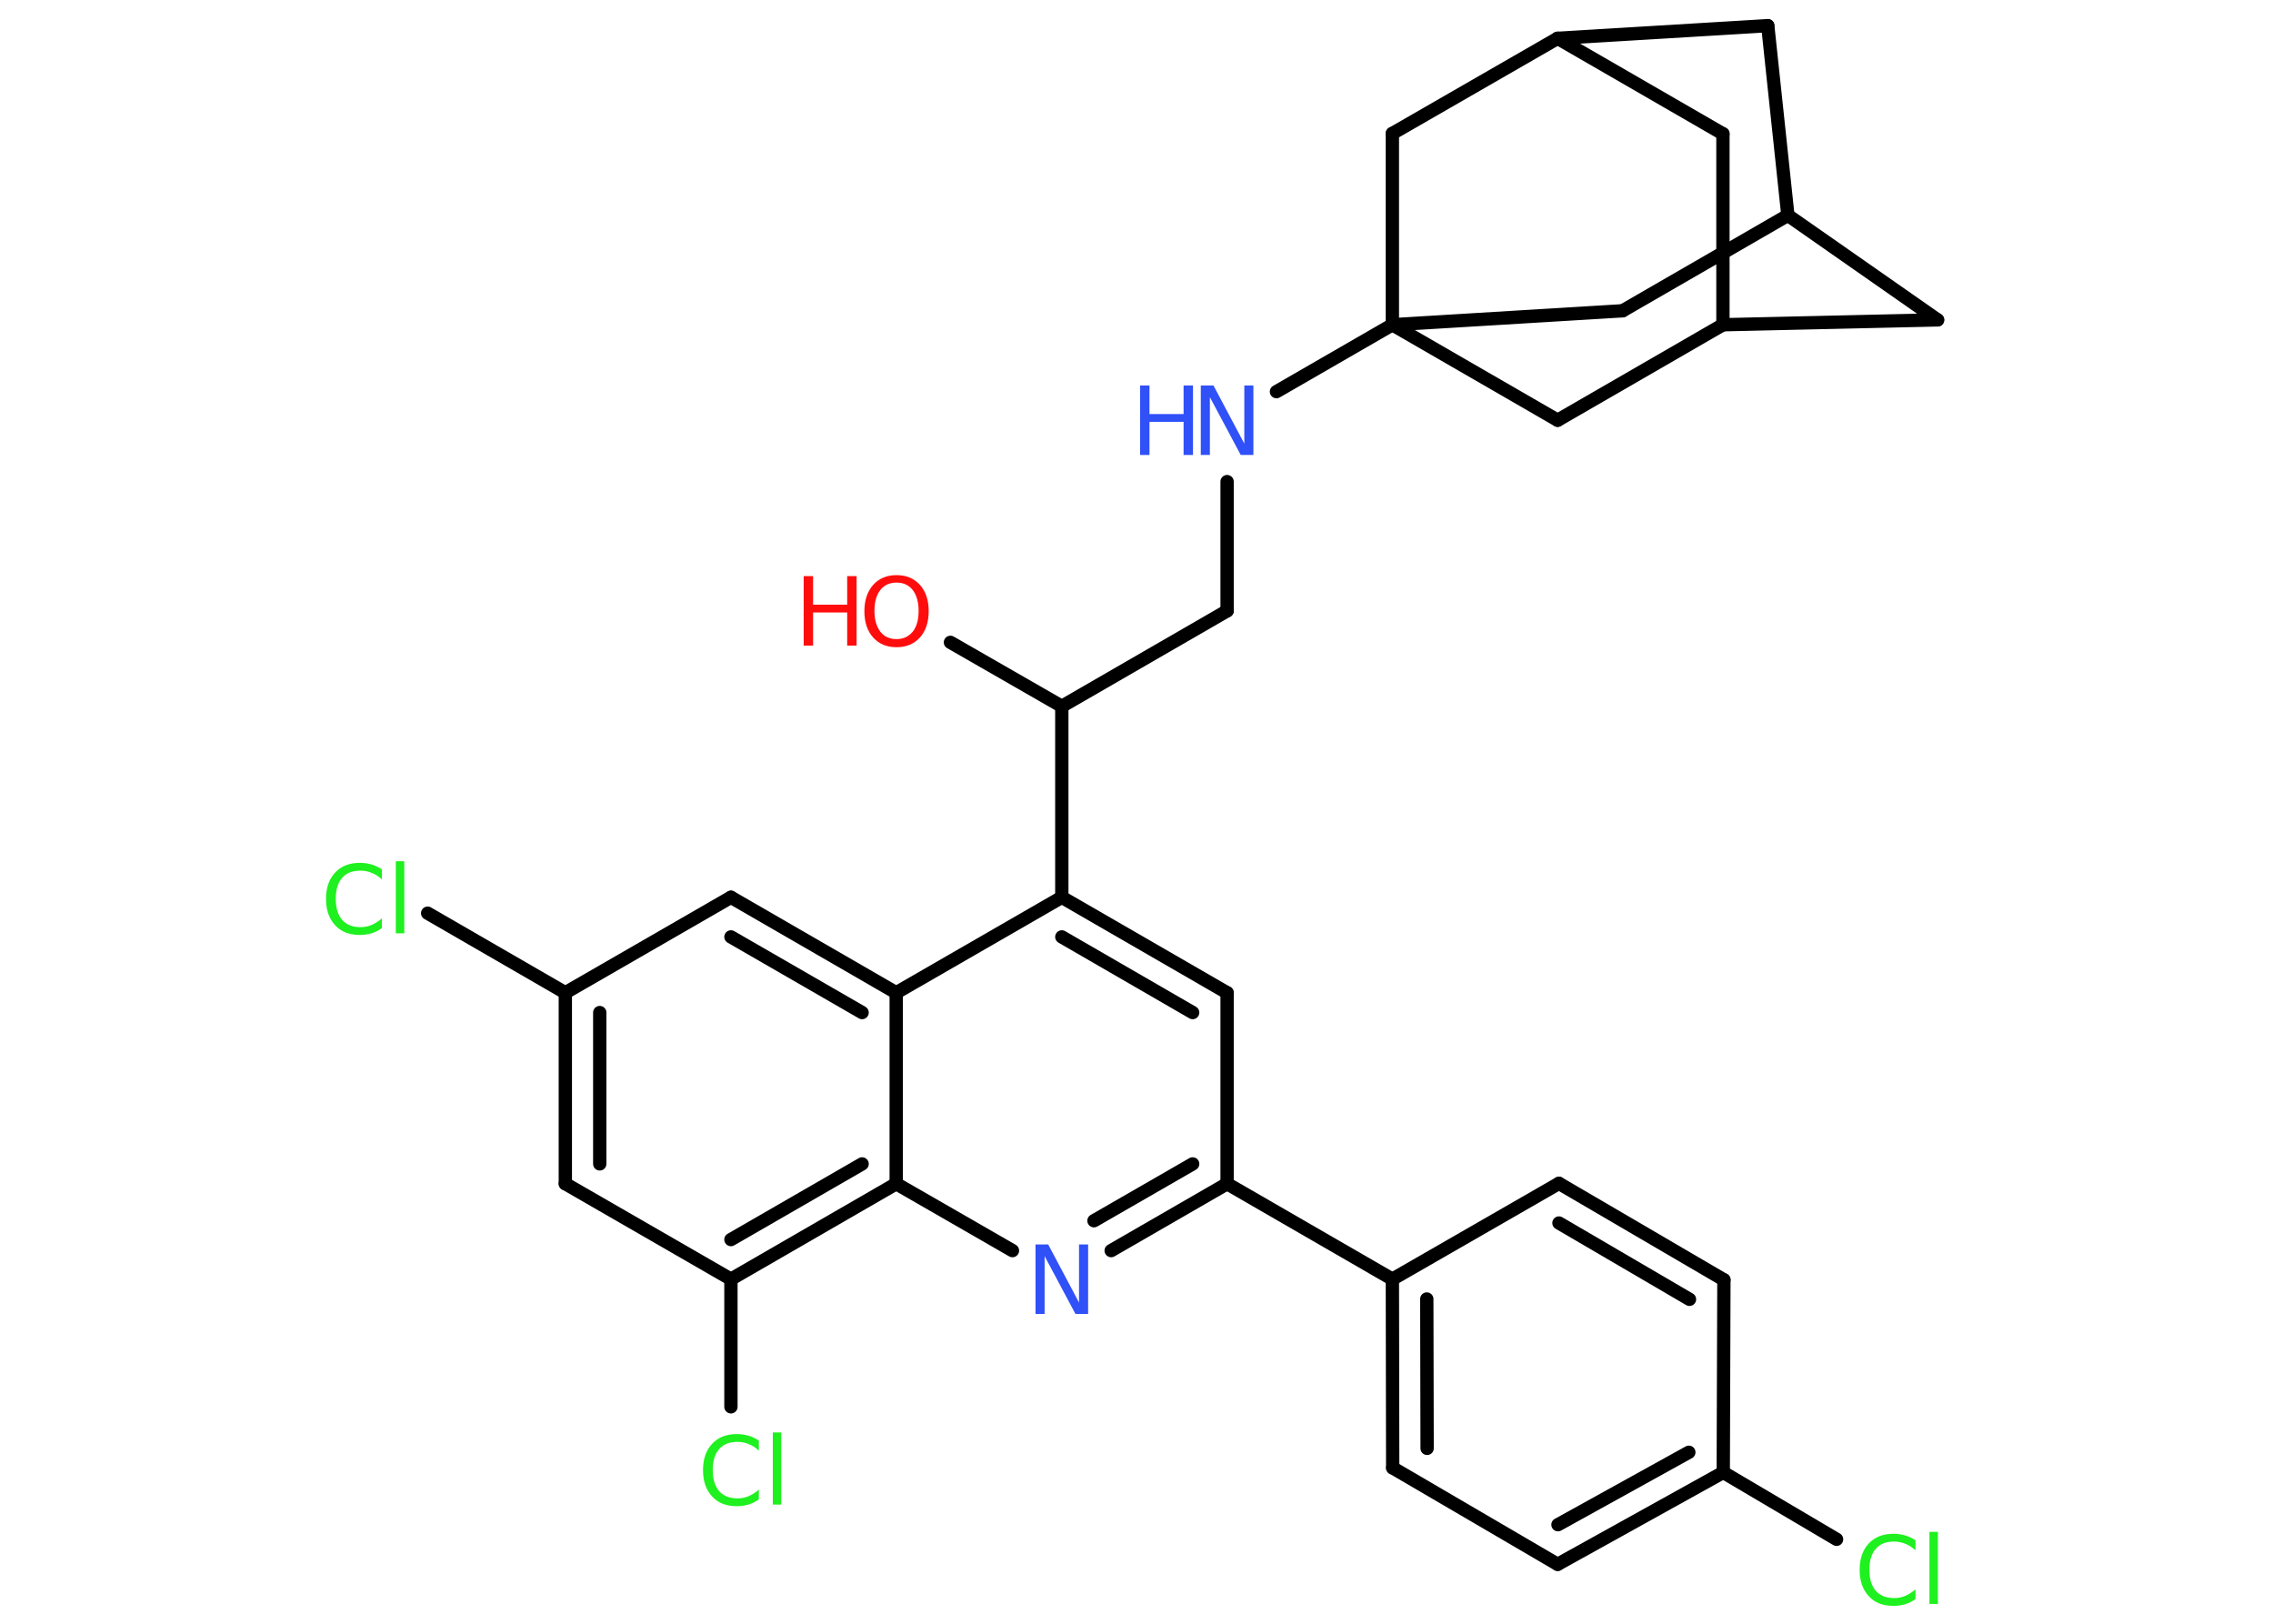 <?xml version='1.0' encoding='UTF-8'?>
<!DOCTYPE svg PUBLIC "-//W3C//DTD SVG 1.1//EN" "http://www.w3.org/Graphics/SVG/1.1/DTD/svg11.dtd">
<svg version='1.2' xmlns='http://www.w3.org/2000/svg' xmlns:xlink='http://www.w3.org/1999/xlink' width='70.0mm' height='50.0mm' viewBox='0 0 70.0 50.0'>
  <desc>Generated by the Chemistry Development Kit (http://github.com/cdk)</desc>
  <g stroke-linecap='round' stroke-linejoin='round' stroke='#000000' stroke-width='.41' fill='#1FF01F'>
    <rect x='.0' y='.0' width='70.0' height='50.0' fill='#FFFFFF' stroke='none'/>
    <g id='mol1' class='mol'>
      <line id='mol1bnd1' class='bond' x1='29.27' y1='19.78' x2='32.7' y2='21.75'/>
      <line id='mol1bnd2' class='bond' x1='32.7' y1='21.75' x2='37.79' y2='18.81'/>
      <line id='mol1bnd3' class='bond' x1='37.79' y1='18.81' x2='37.79' y2='14.83'/>
      <line id='mol1bnd4' class='bond' x1='39.31' y1='12.06' x2='42.88' y2='10.0'/>
      <line id='mol1bnd5' class='bond' x1='42.88' y1='10.0' x2='49.97' y2='9.57'/>
      <line id='mol1bnd6' class='bond' x1='49.97' y1='9.57' x2='55.06' y2='6.63'/>
      <line id='mol1bnd7' class='bond' x1='55.06' y1='6.63' x2='59.67' y2='9.85'/>
      <line id='mol1bnd8' class='bond' x1='59.67' y1='9.85' x2='53.06' y2='10.0'/>
      <line id='mol1bnd9' class='bond' x1='53.06' y1='10.0' x2='53.06' y2='4.12'/>
      <line id='mol1bnd10' class='bond' x1='53.06' y1='4.12' x2='47.97' y2='1.18'/>
      <line id='mol1bnd11' class='bond' x1='47.97' y1='1.18' x2='54.44' y2='.79'/>
      <line id='mol1bnd12' class='bond' x1='55.06' y1='6.63' x2='54.44' y2='.79'/>
      <line id='mol1bnd13' class='bond' x1='47.97' y1='1.18' x2='42.88' y2='4.11'/>
      <line id='mol1bnd14' class='bond' x1='42.88' y1='10.0' x2='42.88' y2='4.11'/>
      <line id='mol1bnd15' class='bond' x1='53.06' y1='10.0' x2='47.97' y2='12.94'/>
      <line id='mol1bnd16' class='bond' x1='42.88' y1='10.0' x2='47.97' y2='12.94'/>
      <line id='mol1bnd17' class='bond' x1='32.7' y1='21.75' x2='32.7' y2='27.63'/>
      <g id='mol1bnd18' class='bond'>
        <line x1='37.79' y1='30.57' x2='32.7' y2='27.63'/>
        <line x1='36.73' y1='31.18' x2='32.7' y2='28.85'/>
      </g>
      <line id='mol1bnd19' class='bond' x1='37.79' y1='30.57' x2='37.79' y2='36.45'/>
      <line id='mol1bnd20' class='bond' x1='37.79' y1='36.45' x2='42.88' y2='39.39'/>
      <g id='mol1bnd21' class='bond'>
        <line x1='42.88' y1='39.39' x2='42.89' y2='45.2'/>
        <line x1='43.94' y1='40.0' x2='43.95' y2='44.6'/>
      </g>
      <line id='mol1bnd22' class='bond' x1='42.89' y1='45.2' x2='47.97' y2='48.17'/>
      <g id='mol1bnd23' class='bond'>
        <line x1='47.97' y1='48.17' x2='53.07' y2='45.34'/>
        <line x1='47.98' y1='46.95' x2='52.01' y2='44.72'/>
      </g>
      <line id='mol1bnd24' class='bond' x1='53.07' y1='45.34' x2='56.56' y2='47.4'/>
      <line id='mol1bnd25' class='bond' x1='53.07' y1='45.34' x2='53.09' y2='39.41'/>
      <g id='mol1bnd26' class='bond'>
        <line x1='53.09' y1='39.41' x2='48.01' y2='36.44'/>
        <line x1='52.03' y1='40.01' x2='48.01' y2='37.66'/>
      </g>
      <line id='mol1bnd27' class='bond' x1='42.88' y1='39.39' x2='48.01' y2='36.44'/>
      <g id='mol1bnd28' class='bond'>
        <line x1='34.22' y1='38.51' x2='37.79' y2='36.45'/>
        <line x1='33.69' y1='37.59' x2='36.73' y2='35.84'/>
      </g>
      <line id='mol1bnd29' class='bond' x1='31.18' y1='38.51' x2='27.6' y2='36.45'/>
      <g id='mol1bnd30' class='bond'>
        <line x1='22.51' y1='39.39' x2='27.6' y2='36.45'/>
        <line x1='22.51' y1='38.17' x2='26.55' y2='35.84'/>
      </g>
      <line id='mol1bnd31' class='bond' x1='22.51' y1='39.39' x2='22.51' y2='43.32'/>
      <line id='mol1bnd32' class='bond' x1='22.51' y1='39.39' x2='17.41' y2='36.45'/>
      <g id='mol1bnd33' class='bond'>
        <line x1='17.41' y1='30.57' x2='17.41' y2='36.45'/>
        <line x1='18.47' y1='31.18' x2='18.47' y2='35.84'/>
      </g>
      <line id='mol1bnd34' class='bond' x1='17.41' y1='30.57' x2='13.17' y2='28.12'/>
      <line id='mol1bnd35' class='bond' x1='17.41' y1='30.57' x2='22.51' y2='27.63'/>
      <g id='mol1bnd36' class='bond'>
        <line x1='27.6' y1='30.57' x2='22.51' y2='27.63'/>
        <line x1='26.55' y1='31.18' x2='22.51' y2='28.85'/>
      </g>
      <line id='mol1bnd37' class='bond' x1='32.7' y1='27.63' x2='27.6' y2='30.57'/>
      <line id='mol1bnd38' class='bond' x1='27.6' y1='36.45' x2='27.6' y2='30.57'/>
      <g id='mol1atm1' class='atom'>
        <path d='M27.61 17.94q-.32 .0 -.5 .23q-.18 .23 -.18 .64q.0 .4 .18 .64q.18 .23 .5 .23q.31 .0 .5 -.23q.18 -.23 .18 -.64q.0 -.4 -.18 -.64q-.18 -.23 -.5 -.23zM27.61 17.71q.45 .0 .72 .3q.27 .3 .27 .81q.0 .51 -.27 .81q-.27 .3 -.72 .3q-.45 .0 -.72 -.3q-.27 -.3 -.27 -.81q.0 -.5 .27 -.81q.27 -.3 .72 -.3z' stroke='none' fill='#FF0D0D'/>
        <path d='M24.75 17.74h.29v.88h1.05v-.88h.29v2.14h-.29v-1.02h-1.05v1.02h-.29v-2.14z' stroke='none' fill='#FF0D0D'/>
      </g>
      <g id='mol1atm4' class='atom'>
        <path d='M36.98 11.87h.39l.95 1.79v-1.79h.28v2.14h-.39l-.95 -1.78v1.78h-.28v-2.14z' stroke='none' fill='#3050F8'/>
        <path d='M35.11 11.87h.29v.88h1.05v-.88h.29v2.14h-.29v-1.02h-1.05v1.02h-.29v-2.14z' stroke='none' fill='#3050F8'/>
      </g>
      <path id='mol1atm22' class='atom' d='M58.99 47.43v.31q-.15 -.14 -.31 -.2q-.16 -.07 -.35 -.07q-.37 .0 -.56 .22q-.2 .22 -.2 .65q.0 .42 .2 .65q.2 .22 .56 .22q.19 .0 .35 -.07q.16 -.07 .31 -.2v.3q-.15 .11 -.32 .16q-.17 .05 -.36 .05q-.49 .0 -.76 -.3q-.28 -.3 -.28 -.81q.0 -.51 .28 -.81q.28 -.3 .76 -.3q.19 .0 .36 .05q.17 .05 .32 .15zM59.42 47.17h.26v2.22h-.26v-2.22z' stroke='none'/>
      <path id='mol1atm25' class='atom' d='M31.89 38.32h.39l.95 1.79v-1.79h.28v2.14h-.39l-.95 -1.78v1.78h-.28v-2.14z' stroke='none' fill='#3050F8'/>
      <path id='mol1atm28' class='atom' d='M23.37 44.36v.31q-.15 -.14 -.31 -.2q-.16 -.07 -.35 -.07q-.37 .0 -.56 .22q-.2 .22 -.2 .65q.0 .42 .2 .65q.2 .22 .56 .22q.19 .0 .35 -.07q.16 -.07 .31 -.2v.3q-.15 .11 -.32 .16q-.17 .05 -.36 .05q-.49 .0 -.76 -.3q-.28 -.3 -.28 -.81q.0 -.51 .28 -.81q.28 -.3 .76 -.3q.19 .0 .36 .05q.17 .05 .32 .15zM23.8 44.11h.26v2.22h-.26v-2.22z' stroke='none'/>
      <path id='mol1atm31' class='atom' d='M11.76 26.77v.31q-.15 -.14 -.31 -.2q-.16 -.07 -.35 -.07q-.37 .0 -.56 .22q-.2 .22 -.2 .65q.0 .42 .2 .65q.2 .22 .56 .22q.19 .0 .35 -.07q.16 -.07 .31 -.2v.3q-.15 .11 -.32 .16q-.17 .05 -.36 .05q-.49 .0 -.76 -.3q-.28 -.3 -.28 -.81q.0 -.51 .28 -.81q.28 -.3 .76 -.3q.19 .0 .36 .05q.17 .05 .32 .15zM12.19 26.52h.26v2.22h-.26v-2.22z' stroke='none'/>
    </g>
  </g>
</svg>
